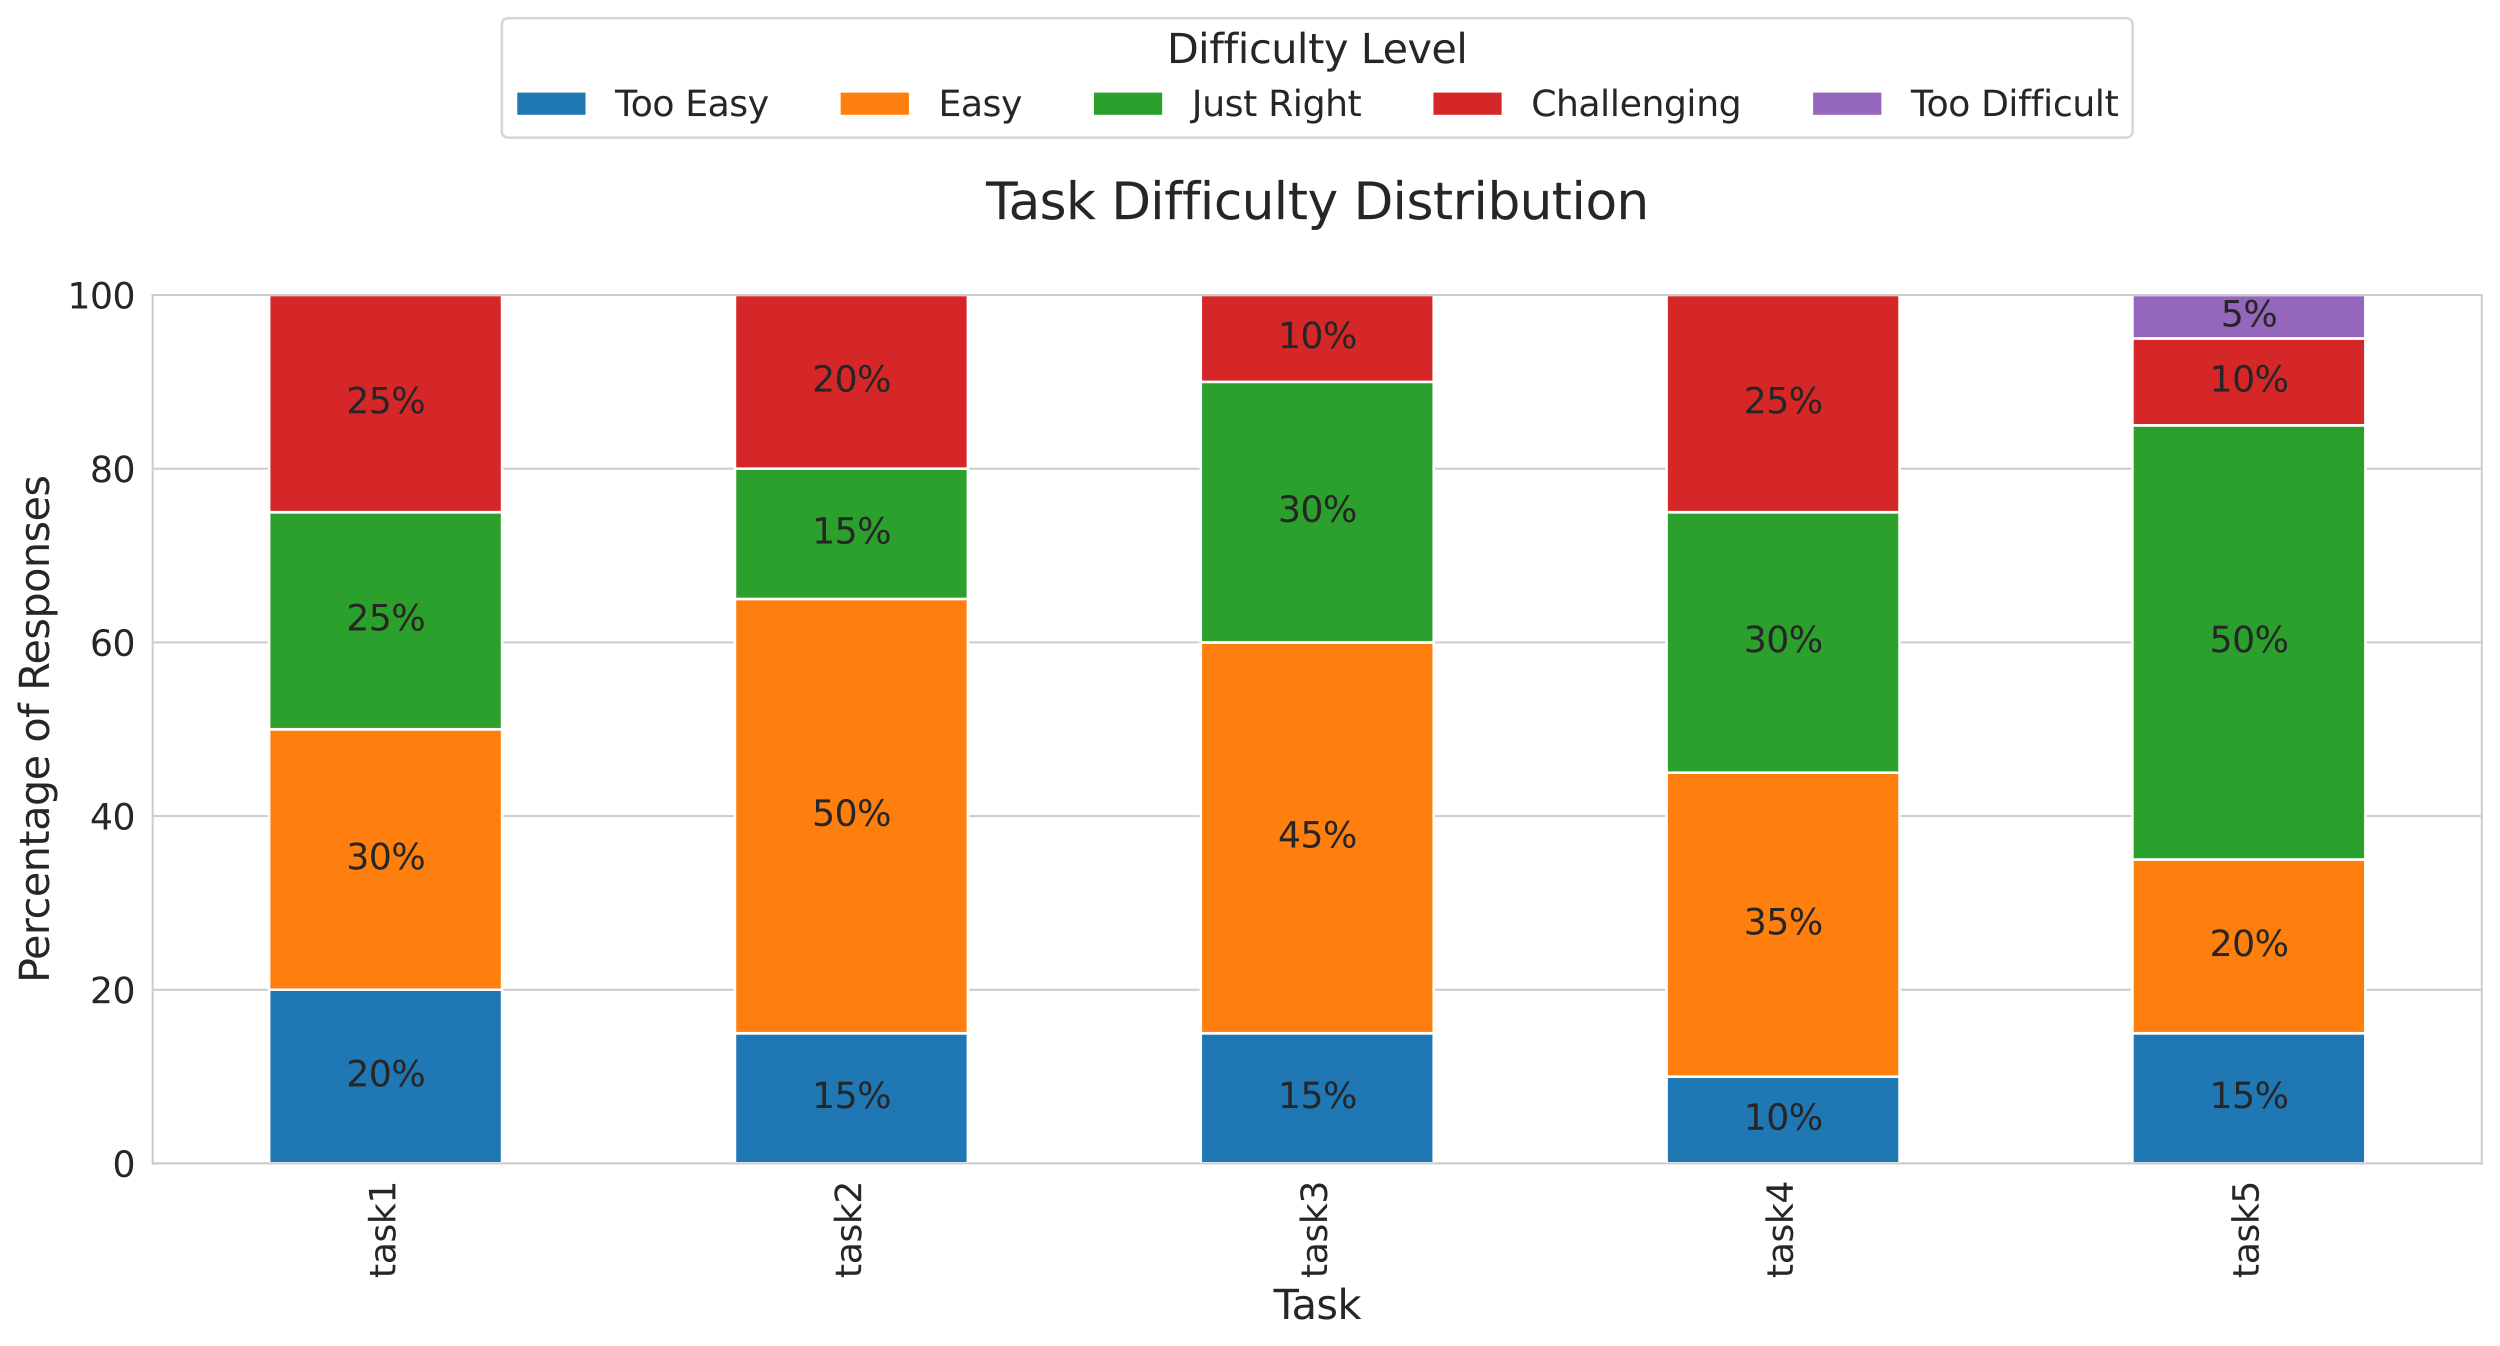 <?xml version="1.0" encoding="utf-8" standalone="no"?>
<!DOCTYPE svg PUBLIC "-//W3C//DTD SVG 1.1//EN"
  "http://www.w3.org/Graphics/SVG/1.1/DTD/svg11.dtd">
<svg xmlns:xlink="http://www.w3.org/1999/xlink" width="989.097pt" height="532.365pt" viewBox="0 0 989.097 532.365" xmlns="http://www.w3.org/2000/svg" version="1.1">
 <defs>
  <style type="text/css">*{stroke-linejoin: round; stroke-linecap: butt}</style>
 </defs>
 <g id="figure_1">
  <g id="patch_1">
   <path d="M 0 532.365 
L 989.097 532.365 
L 989.097 0 
L 0 0 
z
" style="fill: #ffffff"/>
  </g>
  <g id="axes_1">
   <g id="patch_2">
    <path d="M 60.407 460.305 
L 981.898 460.305 
L 981.898 116.715 
L 60.407 116.715 
z
" style="fill: #ffffff"/>
   </g>
   <g id="matplotlib.axis_1">
    <g id="xtick_1">
     <g id="line2d_1">
      <path d="M 152.556 460.305 
L 152.556 116.715 
" clip-path="url(#p09fdc98bc1)" style="fill: none; stroke: #cccccc; stroke-width: 0.8; stroke-linecap: round"/>
     </g>
     <g id="text_1">
      <!-- task1 -->
      <g style="fill: #262626" transform="translate(156.42 505.68) rotate(-90) scale(0.14 -0.14)">
       <defs>
        <path id="DejaVuSans-74" d="M 1172 4494 
L 1172 3500 
L 2356 3500 
L 2356 3053 
L 1172 3053 
L 1172 1153 
Q 1172 725 1289 603 
Q 1406 481 1766 481 
L 2356 481 
L 2356 0 
L 1766 0 
Q 1100 0 847 248 
Q 594 497 594 1153 
L 594 3053 
L 172 3053 
L 172 3500 
L 594 3500 
L 594 4494 
L 1172 4494 
z
" transform="scale(0.016)"/>
        <path id="DejaVuSans-61" d="M 2194 1759 
Q 1497 1759 1228 1600 
Q 959 1441 959 1056 
Q 959 750 1161 570 
Q 1363 391 1709 391 
Q 2188 391 2477 730 
Q 2766 1069 2766 1631 
L 2766 1759 
L 2194 1759 
z
M 3341 1997 
L 3341 0 
L 2766 0 
L 2766 531 
Q 2569 213 2275 61 
Q 1981 -91 1556 -91 
Q 1019 -91 701 211 
Q 384 513 384 1019 
Q 384 1609 779 1909 
Q 1175 2209 1959 2209 
L 2766 2209 
L 2766 2266 
Q 2766 2663 2505 2880 
Q 2244 3097 1772 3097 
Q 1472 3097 1187 3025 
Q 903 2953 641 2809 
L 641 3341 
Q 956 3463 1253 3523 
Q 1550 3584 1831 3584 
Q 2591 3584 2966 3190 
Q 3341 2797 3341 1997 
z
" transform="scale(0.016)"/>
        <path id="DejaVuSans-73" d="M 2834 3397 
L 2834 2853 
Q 2591 2978 2328 3040 
Q 2066 3103 1784 3103 
Q 1356 3103 1142 2972 
Q 928 2841 928 2578 
Q 928 2378 1081 2264 
Q 1234 2150 1697 2047 
L 1894 2003 
Q 2506 1872 2764 1633 
Q 3022 1394 3022 966 
Q 3022 478 2636 193 
Q 2250 -91 1575 -91 
Q 1294 -91 989 -36 
Q 684 19 347 128 
L 347 722 
Q 666 556 975 473 
Q 1284 391 1588 391 
Q 1994 391 2212 530 
Q 2431 669 2431 922 
Q 2431 1156 2273 1281 
Q 2116 1406 1581 1522 
L 1381 1569 
Q 847 1681 609 1914 
Q 372 2147 372 2553 
Q 372 3047 722 3315 
Q 1072 3584 1716 3584 
Q 2034 3584 2315 3537 
Q 2597 3491 2834 3397 
z
" transform="scale(0.016)"/>
        <path id="DejaVuSans-6b" d="M 581 4863 
L 1159 4863 
L 1159 1991 
L 2875 3500 
L 3609 3500 
L 1753 1863 
L 3688 0 
L 2938 0 
L 1159 1709 
L 1159 0 
L 581 0 
L 581 4863 
z
" transform="scale(0.016)"/>
        <path id="DejaVuSans-31" d="M 794 531 
L 1825 531 
L 1825 4091 
L 703 3866 
L 703 4441 
L 1819 4666 
L 2450 4666 
L 2450 531 
L 3481 531 
L 3481 0 
L 794 0 
L 794 531 
z
" transform="scale(0.016)"/>
       </defs>
       <use xlink:href="#DejaVuSans-74"/>
       <use xlink:href="#DejaVuSans-61" transform="translate(39.209 0)"/>
       <use xlink:href="#DejaVuSans-73" transform="translate(100.488 0)"/>
       <use xlink:href="#DejaVuSans-6b" transform="translate(152.588 0)"/>
       <use xlink:href="#DejaVuSans-31" transform="translate(210.498 0)"/>
      </g>
     </g>
    </g>
    <g id="xtick_2">
     <g id="line2d_2">
      <path d="M 336.854 460.305 
L 336.854 116.715 
" clip-path="url(#p09fdc98bc1)" style="fill: none; stroke: #cccccc; stroke-width: 0.8; stroke-linecap: round"/>
     </g>
     <g id="text_2">
      <!-- task2 -->
      <g style="fill: #262626" transform="translate(340.718 505.68) rotate(-90) scale(0.14 -0.14)">
       <defs>
        <path id="DejaVuSans-32" d="M 1228 531 
L 3431 531 
L 3431 0 
L 469 0 
L 469 531 
Q 828 903 1448 1529 
Q 2069 2156 2228 2338 
Q 2531 2678 2651 2914 
Q 2772 3150 2772 3378 
Q 2772 3750 2511 3984 
Q 2250 4219 1831 4219 
Q 1534 4219 1204 4116 
Q 875 4013 500 3803 
L 500 4441 
Q 881 4594 1212 4672 
Q 1544 4750 1819 4750 
Q 2544 4750 2975 4387 
Q 3406 4025 3406 3419 
Q 3406 3131 3298 2873 
Q 3191 2616 2906 2266 
Q 2828 2175 2409 1742 
Q 1991 1309 1228 531 
z
" transform="scale(0.016)"/>
       </defs>
       <use xlink:href="#DejaVuSans-74"/>
       <use xlink:href="#DejaVuSans-61" transform="translate(39.209 0)"/>
       <use xlink:href="#DejaVuSans-73" transform="translate(100.488 0)"/>
       <use xlink:href="#DejaVuSans-6b" transform="translate(152.588 0)"/>
       <use xlink:href="#DejaVuSans-32" transform="translate(210.498 0)"/>
      </g>
     </g>
    </g>
    <g id="xtick_3">
     <g id="line2d_3">
      <path d="M 521.153 460.305 
L 521.153 116.715 
" clip-path="url(#p09fdc98bc1)" style="fill: none; stroke: #cccccc; stroke-width: 0.8; stroke-linecap: round"/>
     </g>
     <g id="text_3">
      <!-- task3 -->
      <g style="fill: #262626" transform="translate(525.016 505.68) rotate(-90) scale(0.14 -0.14)">
       <defs>
        <path id="DejaVuSans-33" d="M 2597 2516 
Q 3050 2419 3304 2112 
Q 3559 1806 3559 1356 
Q 3559 666 3084 287 
Q 2609 -91 1734 -91 
Q 1441 -91 1130 -33 
Q 819 25 488 141 
L 488 750 
Q 750 597 1062 519 
Q 1375 441 1716 441 
Q 2309 441 2620 675 
Q 2931 909 2931 1356 
Q 2931 1769 2642 2001 
Q 2353 2234 1838 2234 
L 1294 2234 
L 1294 2753 
L 1863 2753 
Q 2328 2753 2575 2939 
Q 2822 3125 2822 3475 
Q 2822 3834 2567 4026 
Q 2313 4219 1838 4219 
Q 1578 4219 1281 4162 
Q 984 4106 628 3988 
L 628 4550 
Q 988 4650 1302 4700 
Q 1616 4750 1894 4750 
Q 2613 4750 3031 4423 
Q 3450 4097 3450 3541 
Q 3450 3153 3228 2886 
Q 3006 2619 2597 2516 
z
" transform="scale(0.016)"/>
       </defs>
       <use xlink:href="#DejaVuSans-74"/>
       <use xlink:href="#DejaVuSans-61" transform="translate(39.209 0)"/>
       <use xlink:href="#DejaVuSans-73" transform="translate(100.488 0)"/>
       <use xlink:href="#DejaVuSans-6b" transform="translate(152.588 0)"/>
       <use xlink:href="#DejaVuSans-33" transform="translate(210.498 0)"/>
      </g>
     </g>
    </g>
    <g id="xtick_4">
     <g id="line2d_4">
      <path d="M 705.451 460.305 
L 705.451 116.715 
" clip-path="url(#p09fdc98bc1)" style="fill: none; stroke: #cccccc; stroke-width: 0.8; stroke-linecap: round"/>
     </g>
     <g id="text_4">
      <!-- task4 -->
      <g style="fill: #262626" transform="translate(709.314 505.68) rotate(-90) scale(0.14 -0.14)">
       <defs>
        <path id="DejaVuSans-34" d="M 2419 4116 
L 825 1625 
L 2419 1625 
L 2419 4116 
z
M 2253 4666 
L 3047 4666 
L 3047 1625 
L 3713 1625 
L 3713 1100 
L 3047 1100 
L 3047 0 
L 2419 0 
L 2419 1100 
L 313 1100 
L 313 1709 
L 2253 4666 
z
" transform="scale(0.016)"/>
       </defs>
       <use xlink:href="#DejaVuSans-74"/>
       <use xlink:href="#DejaVuSans-61" transform="translate(39.209 0)"/>
       <use xlink:href="#DejaVuSans-73" transform="translate(100.488 0)"/>
       <use xlink:href="#DejaVuSans-6b" transform="translate(152.588 0)"/>
       <use xlink:href="#DejaVuSans-34" transform="translate(210.498 0)"/>
      </g>
     </g>
    </g>
    <g id="xtick_5">
     <g id="line2d_5">
      <path d="M 889.749 460.305 
L 889.749 116.715 
" clip-path="url(#p09fdc98bc1)" style="fill: none; stroke: #cccccc; stroke-width: 0.8; stroke-linecap: round"/>
     </g>
     <g id="text_5">
      <!-- task5 -->
      <g style="fill: #262626" transform="translate(893.612 505.68) rotate(-90) scale(0.14 -0.14)">
       <defs>
        <path id="DejaVuSans-35" d="M 691 4666 
L 3169 4666 
L 3169 4134 
L 1269 4134 
L 1269 2991 
Q 1406 3038 1543 3061 
Q 1681 3084 1819 3084 
Q 2600 3084 3056 2656 
Q 3513 2228 3513 1497 
Q 3513 744 3044 326 
Q 2575 -91 1722 -91 
Q 1428 -91 1123 -41 
Q 819 9 494 109 
L 494 744 
Q 775 591 1075 516 
Q 1375 441 1709 441 
Q 2250 441 2565 725 
Q 2881 1009 2881 1497 
Q 2881 1984 2565 2268 
Q 2250 2553 1709 2553 
Q 1456 2553 1204 2497 
Q 953 2441 691 2322 
L 691 4666 
z
" transform="scale(0.016)"/>
       </defs>
       <use xlink:href="#DejaVuSans-74"/>
       <use xlink:href="#DejaVuSans-61" transform="translate(39.209 0)"/>
       <use xlink:href="#DejaVuSans-73" transform="translate(100.488 0)"/>
       <use xlink:href="#DejaVuSans-6b" transform="translate(152.588 0)"/>
       <use xlink:href="#DejaVuSans-35" transform="translate(210.498 0)"/>
      </g>
     </g>
    </g>
    <g id="text_6">
     <!-- Task -->
     <g style="fill: #262626" transform="translate(503.884 521.837) scale(0.16 -0.16)">
      <defs>
       <path id="DejaVuSans-54" d="M -19 4666 
L 3928 4666 
L 3928 4134 
L 2272 4134 
L 2272 0 
L 1638 0 
L 1638 4134 
L -19 4134 
L -19 4666 
z
" transform="scale(0.016)"/>
      </defs>
      <use xlink:href="#DejaVuSans-54"/>
      <use xlink:href="#DejaVuSans-61" transform="translate(44.584 0)"/>
      <use xlink:href="#DejaVuSans-73" transform="translate(105.863 0)"/>
      <use xlink:href="#DejaVuSans-6b" transform="translate(157.963 0)"/>
     </g>
    </g>
   </g>
   <g id="matplotlib.axis_2">
    <g id="ytick_1">
     <g id="line2d_6">
      <path d="M 60.407 460.305 
L 981.898 460.305 
" clip-path="url(#p09fdc98bc1)" style="fill: none; stroke: #cccccc; stroke-width: 0.8; stroke-linecap: round"/>
     </g>
     <g id="text_7">
      <!-- 0 -->
      <g style="fill: #262626" transform="translate(44.5 465.624) scale(0.14 -0.14)">
       <defs>
        <path id="DejaVuSans-30" d="M 2034 4250 
Q 1547 4250 1301 3770 
Q 1056 3291 1056 2328 
Q 1056 1369 1301 889 
Q 1547 409 2034 409 
Q 2525 409 2770 889 
Q 3016 1369 3016 2328 
Q 3016 3291 2770 3770 
Q 2525 4250 2034 4250 
z
M 2034 4750 
Q 2819 4750 3233 4129 
Q 3647 3509 3647 2328 
Q 3647 1150 3233 529 
Q 2819 -91 2034 -91 
Q 1250 -91 836 529 
Q 422 1150 422 2328 
Q 422 3509 836 4129 
Q 1250 4750 2034 4750 
z
" transform="scale(0.016)"/>
       </defs>
       <use xlink:href="#DejaVuSans-30"/>
      </g>
     </g>
    </g>
    <g id="ytick_2">
     <g id="line2d_7">
      <path d="M 60.407 391.587 
L 981.898 391.587 
" clip-path="url(#p09fdc98bc1)" style="fill: none; stroke: #cccccc; stroke-width: 0.8; stroke-linecap: round"/>
     </g>
     <g id="text_8">
      <!-- 20 -->
      <g style="fill: #262626" transform="translate(35.593 396.906) scale(0.14 -0.14)">
       <use xlink:href="#DejaVuSans-32"/>
       <use xlink:href="#DejaVuSans-30" transform="translate(63.623 0)"/>
      </g>
     </g>
    </g>
    <g id="ytick_3">
     <g id="line2d_8">
      <path d="M 60.407 322.869 
L 981.898 322.869 
" clip-path="url(#p09fdc98bc1)" style="fill: none; stroke: #cccccc; stroke-width: 0.8; stroke-linecap: round"/>
     </g>
     <g id="text_9">
      <!-- 40 -->
      <g style="fill: #262626" transform="translate(35.593 328.188) scale(0.14 -0.14)">
       <use xlink:href="#DejaVuSans-34"/>
       <use xlink:href="#DejaVuSans-30" transform="translate(63.623 0)"/>
      </g>
     </g>
    </g>
    <g id="ytick_4">
     <g id="line2d_9">
      <path d="M 60.407 254.151 
L 981.898 254.151 
" clip-path="url(#p09fdc98bc1)" style="fill: none; stroke: #cccccc; stroke-width: 0.8; stroke-linecap: round"/>
     </g>
     <g id="text_10">
      <!-- 60 -->
      <g style="fill: #262626" transform="translate(35.593 259.47) scale(0.14 -0.14)">
       <defs>
        <path id="DejaVuSans-36" d="M 2113 2584 
Q 1688 2584 1439 2293 
Q 1191 2003 1191 1497 
Q 1191 994 1439 701 
Q 1688 409 2113 409 
Q 2538 409 2786 701 
Q 3034 994 3034 1497 
Q 3034 2003 2786 2293 
Q 2538 2584 2113 2584 
z
M 3366 4563 
L 3366 3988 
Q 3128 4100 2886 4159 
Q 2644 4219 2406 4219 
Q 1781 4219 1451 3797 
Q 1122 3375 1075 2522 
Q 1259 2794 1537 2939 
Q 1816 3084 2150 3084 
Q 2853 3084 3261 2657 
Q 3669 2231 3669 1497 
Q 3669 778 3244 343 
Q 2819 -91 2113 -91 
Q 1303 -91 875 529 
Q 447 1150 447 2328 
Q 447 3434 972 4092 
Q 1497 4750 2381 4750 
Q 2619 4750 2861 4703 
Q 3103 4656 3366 4563 
z
" transform="scale(0.016)"/>
       </defs>
       <use xlink:href="#DejaVuSans-36"/>
       <use xlink:href="#DejaVuSans-30" transform="translate(63.623 0)"/>
      </g>
     </g>
    </g>
    <g id="ytick_5">
     <g id="line2d_10">
      <path d="M 60.407 185.433 
L 981.898 185.433 
" clip-path="url(#p09fdc98bc1)" style="fill: none; stroke: #cccccc; stroke-width: 0.8; stroke-linecap: round"/>
     </g>
     <g id="text_11">
      <!-- 80 -->
      <g style="fill: #262626" transform="translate(35.593 190.752) scale(0.14 -0.14)">
       <defs>
        <path id="DejaVuSans-38" d="M 2034 2216 
Q 1584 2216 1326 1975 
Q 1069 1734 1069 1313 
Q 1069 891 1326 650 
Q 1584 409 2034 409 
Q 2484 409 2743 651 
Q 3003 894 3003 1313 
Q 3003 1734 2745 1975 
Q 2488 2216 2034 2216 
z
M 1403 2484 
Q 997 2584 770 2862 
Q 544 3141 544 3541 
Q 544 4100 942 4425 
Q 1341 4750 2034 4750 
Q 2731 4750 3128 4425 
Q 3525 4100 3525 3541 
Q 3525 3141 3298 2862 
Q 3072 2584 2669 2484 
Q 3125 2378 3379 2068 
Q 3634 1759 3634 1313 
Q 3634 634 3220 271 
Q 2806 -91 2034 -91 
Q 1263 -91 848 271 
Q 434 634 434 1313 
Q 434 1759 690 2068 
Q 947 2378 1403 2484 
z
M 1172 3481 
Q 1172 3119 1398 2916 
Q 1625 2713 2034 2713 
Q 2441 2713 2670 2916 
Q 2900 3119 2900 3481 
Q 2900 3844 2670 4047 
Q 2441 4250 2034 4250 
Q 1625 4250 1398 4047 
Q 1172 3844 1172 3481 
z
" transform="scale(0.016)"/>
       </defs>
       <use xlink:href="#DejaVuSans-38"/>
       <use xlink:href="#DejaVuSans-30" transform="translate(63.623 0)"/>
      </g>
     </g>
    </g>
    <g id="ytick_6">
     <g id="line2d_11">
      <path d="M 60.407 116.715 
L 981.898 116.715 
" clip-path="url(#p09fdc98bc1)" style="fill: none; stroke: #cccccc; stroke-width: 0.8; stroke-linecap: round"/>
     </g>
     <g id="text_12">
      <!-- 100 -->
      <g style="fill: #262626" transform="translate(26.685 122.034) scale(0.14 -0.14)">
       <use xlink:href="#DejaVuSans-31"/>
       <use xlink:href="#DejaVuSans-30" transform="translate(63.623 0)"/>
       <use xlink:href="#DejaVuSans-30" transform="translate(127.246 0)"/>
      </g>
     </g>
    </g>
    <g id="text_13">
     <!-- Percentage of Responses -->
     <g style="fill: #262626" transform="translate(19.358 388.892) rotate(-90) scale(0.16 -0.16)">
      <defs>
       <path id="DejaVuSans-50" d="M 1259 4147 
L 1259 2394 
L 2053 2394 
Q 2494 2394 2734 2622 
Q 2975 2850 2975 3272 
Q 2975 3691 2734 3919 
Q 2494 4147 2053 4147 
L 1259 4147 
z
M 628 4666 
L 2053 4666 
Q 2838 4666 3239 4311 
Q 3641 3956 3641 3272 
Q 3641 2581 3239 2228 
Q 2838 1875 2053 1875 
L 1259 1875 
L 1259 0 
L 628 0 
L 628 4666 
z
" transform="scale(0.016)"/>
       <path id="DejaVuSans-65" d="M 3597 1894 
L 3597 1613 
L 953 1613 
Q 991 1019 1311 708 
Q 1631 397 2203 397 
Q 2534 397 2845 478 
Q 3156 559 3463 722 
L 3463 178 
Q 3153 47 2828 -22 
Q 2503 -91 2169 -91 
Q 1331 -91 842 396 
Q 353 884 353 1716 
Q 353 2575 817 3079 
Q 1281 3584 2069 3584 
Q 2775 3584 3186 3129 
Q 3597 2675 3597 1894 
z
M 3022 2063 
Q 3016 2534 2758 2815 
Q 2500 3097 2075 3097 
Q 1594 3097 1305 2825 
Q 1016 2553 972 2059 
L 3022 2063 
z
" transform="scale(0.016)"/>
       <path id="DejaVuSans-72" d="M 2631 2963 
Q 2534 3019 2420 3045 
Q 2306 3072 2169 3072 
Q 1681 3072 1420 2755 
Q 1159 2438 1159 1844 
L 1159 0 
L 581 0 
L 581 3500 
L 1159 3500 
L 1159 2956 
Q 1341 3275 1631 3429 
Q 1922 3584 2338 3584 
Q 2397 3584 2469 3576 
Q 2541 3569 2628 3553 
L 2631 2963 
z
" transform="scale(0.016)"/>
       <path id="DejaVuSans-63" d="M 3122 3366 
L 3122 2828 
Q 2878 2963 2633 3030 
Q 2388 3097 2138 3097 
Q 1578 3097 1268 2742 
Q 959 2388 959 1747 
Q 959 1106 1268 751 
Q 1578 397 2138 397 
Q 2388 397 2633 464 
Q 2878 531 3122 666 
L 3122 134 
Q 2881 22 2623 -34 
Q 2366 -91 2075 -91 
Q 1284 -91 818 406 
Q 353 903 353 1747 
Q 353 2603 823 3093 
Q 1294 3584 2113 3584 
Q 2378 3584 2631 3529 
Q 2884 3475 3122 3366 
z
" transform="scale(0.016)"/>
       <path id="DejaVuSans-6e" d="M 3513 2113 
L 3513 0 
L 2938 0 
L 2938 2094 
Q 2938 2591 2744 2837 
Q 2550 3084 2163 3084 
Q 1697 3084 1428 2787 
Q 1159 2491 1159 1978 
L 1159 0 
L 581 0 
L 581 3500 
L 1159 3500 
L 1159 2956 
Q 1366 3272 1645 3428 
Q 1925 3584 2291 3584 
Q 2894 3584 3203 3211 
Q 3513 2838 3513 2113 
z
" transform="scale(0.016)"/>
       <path id="DejaVuSans-67" d="M 2906 1791 
Q 2906 2416 2648 2759 
Q 2391 3103 1925 3103 
Q 1463 3103 1205 2759 
Q 947 2416 947 1791 
Q 947 1169 1205 825 
Q 1463 481 1925 481 
Q 2391 481 2648 825 
Q 2906 1169 2906 1791 
z
M 3481 434 
Q 3481 -459 3084 -895 
Q 2688 -1331 1869 -1331 
Q 1566 -1331 1297 -1286 
Q 1028 -1241 775 -1147 
L 775 -588 
Q 1028 -725 1275 -790 
Q 1522 -856 1778 -856 
Q 2344 -856 2625 -561 
Q 2906 -266 2906 331 
L 2906 616 
Q 2728 306 2450 153 
Q 2172 0 1784 0 
Q 1141 0 747 490 
Q 353 981 353 1791 
Q 353 2603 747 3093 
Q 1141 3584 1784 3584 
Q 2172 3584 2450 3431 
Q 2728 3278 2906 2969 
L 2906 3500 
L 3481 3500 
L 3481 434 
z
" transform="scale(0.016)"/>
       <path id="DejaVuSans-20" transform="scale(0.016)"/>
       <path id="DejaVuSans-6f" d="M 1959 3097 
Q 1497 3097 1228 2736 
Q 959 2375 959 1747 
Q 959 1119 1226 758 
Q 1494 397 1959 397 
Q 2419 397 2687 759 
Q 2956 1122 2956 1747 
Q 2956 2369 2687 2733 
Q 2419 3097 1959 3097 
z
M 1959 3584 
Q 2709 3584 3137 3096 
Q 3566 2609 3566 1747 
Q 3566 888 3137 398 
Q 2709 -91 1959 -91 
Q 1206 -91 779 398 
Q 353 888 353 1747 
Q 353 2609 779 3096 
Q 1206 3584 1959 3584 
z
" transform="scale(0.016)"/>
       <path id="DejaVuSans-66" d="M 2375 4863 
L 2375 4384 
L 1825 4384 
Q 1516 4384 1395 4259 
Q 1275 4134 1275 3809 
L 1275 3500 
L 2222 3500 
L 2222 3053 
L 1275 3053 
L 1275 0 
L 697 0 
L 697 3053 
L 147 3053 
L 147 3500 
L 697 3500 
L 697 3744 
Q 697 4328 969 4595 
Q 1241 4863 1831 4863 
L 2375 4863 
z
" transform="scale(0.016)"/>
       <path id="DejaVuSans-52" d="M 2841 2188 
Q 3044 2119 3236 1894 
Q 3428 1669 3622 1275 
L 4263 0 
L 3584 0 
L 2988 1197 
Q 2756 1666 2539 1819 
Q 2322 1972 1947 1972 
L 1259 1972 
L 1259 0 
L 628 0 
L 628 4666 
L 2053 4666 
Q 2853 4666 3247 4331 
Q 3641 3997 3641 3322 
Q 3641 2881 3436 2590 
Q 3231 2300 2841 2188 
z
M 1259 4147 
L 1259 2491 
L 2053 2491 
Q 2509 2491 2742 2702 
Q 2975 2913 2975 3322 
Q 2975 3731 2742 3939 
Q 2509 4147 2053 4147 
L 1259 4147 
z
" transform="scale(0.016)"/>
       <path id="DejaVuSans-70" d="M 1159 525 
L 1159 -1331 
L 581 -1331 
L 581 3500 
L 1159 3500 
L 1159 2969 
Q 1341 3281 1617 3432 
Q 1894 3584 2278 3584 
Q 2916 3584 3314 3078 
Q 3713 2572 3713 1747 
Q 3713 922 3314 415 
Q 2916 -91 2278 -91 
Q 1894 -91 1617 61 
Q 1341 213 1159 525 
z
M 3116 1747 
Q 3116 2381 2855 2742 
Q 2594 3103 2138 3103 
Q 1681 3103 1420 2742 
Q 1159 2381 1159 1747 
Q 1159 1113 1420 752 
Q 1681 391 2138 391 
Q 2594 391 2855 752 
Q 3116 1113 3116 1747 
z
" transform="scale(0.016)"/>
      </defs>
      <use xlink:href="#DejaVuSans-50"/>
      <use xlink:href="#DejaVuSans-65" transform="translate(56.678 0)"/>
      <use xlink:href="#DejaVuSans-72" transform="translate(118.201 0)"/>
      <use xlink:href="#DejaVuSans-63" transform="translate(157.064 0)"/>
      <use xlink:href="#DejaVuSans-65" transform="translate(212.045 0)"/>
      <use xlink:href="#DejaVuSans-6e" transform="translate(273.568 0)"/>
      <use xlink:href="#DejaVuSans-74" transform="translate(336.947 0)"/>
      <use xlink:href="#DejaVuSans-61" transform="translate(376.156 0)"/>
      <use xlink:href="#DejaVuSans-67" transform="translate(437.436 0)"/>
      <use xlink:href="#DejaVuSans-65" transform="translate(500.912 0)"/>
      <use xlink:href="#DejaVuSans-20" transform="translate(562.436 0)"/>
      <use xlink:href="#DejaVuSans-6f" transform="translate(594.223 0)"/>
      <use xlink:href="#DejaVuSans-66" transform="translate(655.404 0)"/>
      <use xlink:href="#DejaVuSans-20" transform="translate(690.609 0)"/>
      <use xlink:href="#DejaVuSans-52" transform="translate(722.396 0)"/>
      <use xlink:href="#DejaVuSans-65" transform="translate(787.379 0)"/>
      <use xlink:href="#DejaVuSans-73" transform="translate(848.902 0)"/>
      <use xlink:href="#DejaVuSans-70" transform="translate(901.002 0)"/>
      <use xlink:href="#DejaVuSans-6f" transform="translate(964.479 0)"/>
      <use xlink:href="#DejaVuSans-6e" transform="translate(1025.66 0)"/>
      <use xlink:href="#DejaVuSans-73" transform="translate(1089.039 0)"/>
      <use xlink:href="#DejaVuSans-65" transform="translate(1141.139 0)"/>
      <use xlink:href="#DejaVuSans-73" transform="translate(1202.662 0)"/>
     </g>
    </g>
   </g>
   <g id="patch_3">
    <path d="M 106.482 460.305 
L 198.631 460.305 
L 198.631 391.587 
L 106.482 391.587 
z
" clip-path="url(#p09fdc98bc1)" style="fill: #1f77b4; stroke: #ffffff; stroke-linejoin: miter"/>
   </g>
   <g id="patch_4">
    <path d="M 290.78 460.305 
L 382.929 460.305 
L 382.929 408.766 
L 290.78 408.766 
z
" clip-path="url(#p09fdc98bc1)" style="fill: #1f77b4; stroke: #ffffff; stroke-linejoin: miter"/>
   </g>
   <g id="patch_5">
    <path d="M 475.078 460.305 
L 567.227 460.305 
L 567.227 408.766 
L 475.078 408.766 
z
" clip-path="url(#p09fdc98bc1)" style="fill: #1f77b4; stroke: #ffffff; stroke-linejoin: miter"/>
   </g>
   <g id="patch_6">
    <path d="M 659.376 460.305 
L 751.525 460.305 
L 751.525 425.946 
L 659.376 425.946 
z
" clip-path="url(#p09fdc98bc1)" style="fill: #1f77b4; stroke: #ffffff; stroke-linejoin: miter"/>
   </g>
   <g id="patch_7">
    <path d="M 843.674 460.305 
L 935.823 460.305 
L 935.823 408.766 
L 843.674 408.766 
z
" clip-path="url(#p09fdc98bc1)" style="fill: #1f77b4; stroke: #ffffff; stroke-linejoin: miter"/>
   </g>
   <g id="patch_8">
    <path d="M 106.482 391.587 
L 198.631 391.587 
L 198.631 288.51 
L 106.482 288.51 
z
" clip-path="url(#p09fdc98bc1)" style="fill: #ff7f0e; stroke: #ffffff; stroke-linejoin: miter"/>
   </g>
   <g id="patch_9">
    <path d="M 290.78 408.766 
L 382.929 408.766 
L 382.929 236.971 
L 290.78 236.971 
z
" clip-path="url(#p09fdc98bc1)" style="fill: #ff7f0e; stroke: #ffffff; stroke-linejoin: miter"/>
   </g>
   <g id="patch_10">
    <path d="M 475.078 408.766 
L 567.227 408.766 
L 567.227 254.151 
L 475.078 254.151 
z
" clip-path="url(#p09fdc98bc1)" style="fill: #ff7f0e; stroke: #ffffff; stroke-linejoin: miter"/>
   </g>
   <g id="patch_11">
    <path d="M 659.376 425.946 
L 751.525 425.946 
L 751.525 305.689 
L 659.376 305.689 
z
" clip-path="url(#p09fdc98bc1)" style="fill: #ff7f0e; stroke: #ffffff; stroke-linejoin: miter"/>
   </g>
   <g id="patch_12">
    <path d="M 843.674 408.766 
L 935.823 408.766 
L 935.823 340.048 
L 843.674 340.048 
z
" clip-path="url(#p09fdc98bc1)" style="fill: #ff7f0e; stroke: #ffffff; stroke-linejoin: miter"/>
   </g>
   <g id="patch_13">
    <path d="M 106.482 288.51 
L 198.631 288.51 
L 198.631 202.612 
L 106.482 202.612 
z
" clip-path="url(#p09fdc98bc1)" style="fill: #2ca02c; stroke: #ffffff; stroke-linejoin: miter"/>
   </g>
   <g id="patch_14">
    <path d="M 290.78 236.971 
L 382.929 236.971 
L 382.929 185.433 
L 290.78 185.433 
z
" clip-path="url(#p09fdc98bc1)" style="fill: #2ca02c; stroke: #ffffff; stroke-linejoin: miter"/>
   </g>
   <g id="patch_15">
    <path d="M 475.078 254.151 
L 567.227 254.151 
L 567.227 151.074 
L 475.078 151.074 
z
" clip-path="url(#p09fdc98bc1)" style="fill: #2ca02c; stroke: #ffffff; stroke-linejoin: miter"/>
   </g>
   <g id="patch_16">
    <path d="M 659.376 305.689 
L 751.525 305.689 
L 751.525 202.612 
L 659.376 202.612 
z
" clip-path="url(#p09fdc98bc1)" style="fill: #2ca02c; stroke: #ffffff; stroke-linejoin: miter"/>
   </g>
   <g id="patch_17">
    <path d="M 843.674 340.048 
L 935.823 340.048 
L 935.823 168.253 
L 843.674 168.253 
z
" clip-path="url(#p09fdc98bc1)" style="fill: #2ca02c; stroke: #ffffff; stroke-linejoin: miter"/>
   </g>
   <g id="patch_18">
    <path d="M 106.482 202.612 
L 198.631 202.612 
L 198.631 116.715 
L 106.482 116.715 
z
" clip-path="url(#p09fdc98bc1)" style="fill: #d62728; stroke: #ffffff; stroke-linejoin: miter"/>
   </g>
   <g id="patch_19">
    <path d="M 290.78 185.433 
L 382.929 185.433 
L 382.929 116.715 
L 290.78 116.715 
z
" clip-path="url(#p09fdc98bc1)" style="fill: #d62728; stroke: #ffffff; stroke-linejoin: miter"/>
   </g>
   <g id="patch_20">
    <path d="M 475.078 151.074 
L 567.227 151.074 
L 567.227 116.715 
L 475.078 116.715 
z
" clip-path="url(#p09fdc98bc1)" style="fill: #d62728; stroke: #ffffff; stroke-linejoin: miter"/>
   </g>
   <g id="patch_21">
    <path d="M 659.376 202.612 
L 751.525 202.612 
L 751.525 116.715 
L 659.376 116.715 
z
" clip-path="url(#p09fdc98bc1)" style="fill: #d62728; stroke: #ffffff; stroke-linejoin: miter"/>
   </g>
   <g id="patch_22">
    <path d="M 843.674 168.253 
L 935.823 168.253 
L 935.823 133.894 
L 843.674 133.894 
z
" clip-path="url(#p09fdc98bc1)" style="fill: #d62728; stroke: #ffffff; stroke-linejoin: miter"/>
   </g>
   <g id="patch_23">
    <path d="M 106.482 460.305 
L 198.631 460.305 
L 198.631 460.305 
L 106.482 460.305 
z
" clip-path="url(#p09fdc98bc1)" style="fill: #9467bd; stroke: #ffffff; stroke-linejoin: miter"/>
   </g>
   <g id="patch_24">
    <path d="M 290.78 460.305 
L 382.929 460.305 
L 382.929 460.305 
L 290.78 460.305 
z
" clip-path="url(#p09fdc98bc1)" style="fill: #9467bd; stroke: #ffffff; stroke-linejoin: miter"/>
   </g>
   <g id="patch_25">
    <path d="M 475.078 460.305 
L 567.227 460.305 
L 567.227 460.305 
L 475.078 460.305 
z
" clip-path="url(#p09fdc98bc1)" style="fill: #9467bd; stroke: #ffffff; stroke-linejoin: miter"/>
   </g>
   <g id="patch_26">
    <path d="M 659.376 460.305 
L 751.525 460.305 
L 751.525 460.305 
L 659.376 460.305 
z
" clip-path="url(#p09fdc98bc1)" style="fill: #9467bd; stroke: #ffffff; stroke-linejoin: miter"/>
   </g>
   <g id="patch_27">
    <path d="M 843.674 133.894 
L 935.823 133.894 
L 935.823 116.715 
L 843.674 116.715 
z
" clip-path="url(#p09fdc98bc1)" style="fill: #9467bd; stroke: #ffffff; stroke-linejoin: miter"/>
   </g>
   <g id="patch_28">
    <path d="M 60.407 460.305 
L 60.407 116.715 
" style="fill: none; stroke: #cccccc; stroke-width: 0.8; stroke-linejoin: miter; stroke-linecap: square"/>
   </g>
   <g id="patch_29">
    <path d="M 981.898 460.305 
L 981.898 116.715 
" style="fill: none; stroke: #cccccc; stroke-width: 0.8; stroke-linejoin: miter; stroke-linecap: square"/>
   </g>
   <g id="patch_30">
    <path d="M 60.407 460.305 
L 981.898 460.305 
" style="fill: none; stroke: #cccccc; stroke-width: 0.8; stroke-linejoin: miter; stroke-linecap: square"/>
   </g>
   <g id="patch_31">
    <path d="M 60.407 116.715 
L 981.898 116.715 
" style="fill: none; stroke: #cccccc; stroke-width: 0.8; stroke-linejoin: miter; stroke-linecap: square"/>
   </g>
   <g id="text_14">
    <!-- 20% -->
    <g style="fill: #262626" transform="translate(136.998 429.809) scale(0.14 -0.14)">
     <defs>
      <path id="DejaVuSans-25" d="M 4653 2053 
Q 4381 2053 4226 1822 
Q 4072 1591 4072 1178 
Q 4072 772 4226 539 
Q 4381 306 4653 306 
Q 4919 306 5073 539 
Q 5228 772 5228 1178 
Q 5228 1588 5073 1820 
Q 4919 2053 4653 2053 
z
M 4653 2450 
Q 5147 2450 5437 2106 
Q 5728 1763 5728 1178 
Q 5728 594 5436 251 
Q 5144 -91 4653 -91 
Q 4153 -91 3862 251 
Q 3572 594 3572 1178 
Q 3572 1766 3864 2108 
Q 4156 2450 4653 2450 
z
M 1428 4353 
Q 1159 4353 1004 4120 
Q 850 3888 850 3481 
Q 850 3069 1003 2837 
Q 1156 2606 1428 2606 
Q 1700 2606 1854 2837 
Q 2009 3069 2009 3481 
Q 2009 3884 1853 4118 
Q 1697 4353 1428 4353 
z
M 4250 4750 
L 4750 4750 
L 1831 -91 
L 1331 -91 
L 4250 4750 
z
M 1428 4750 
Q 1922 4750 2215 4408 
Q 2509 4066 2509 3481 
Q 2509 2891 2217 2550 
Q 1925 2209 1428 2209 
Q 931 2209 642 2551 
Q 353 2894 353 3481 
Q 353 4063 643 4406 
Q 934 4750 1428 4750 
z
" transform="scale(0.016)"/>
     </defs>
     <use xlink:href="#DejaVuSans-32"/>
     <use xlink:href="#DejaVuSans-30" transform="translate(63.623 0)"/>
     <use xlink:href="#DejaVuSans-25" transform="translate(127.246 0)"/>
    </g>
   </g>
   <g id="text_15">
    <!-- 15% -->
    <g style="fill: #262626" transform="translate(321.296 438.399) scale(0.14 -0.14)">
     <use xlink:href="#DejaVuSans-31"/>
     <use xlink:href="#DejaVuSans-35" transform="translate(63.623 0)"/>
     <use xlink:href="#DejaVuSans-25" transform="translate(127.246 0)"/>
    </g>
   </g>
   <g id="text_16">
    <!-- 15% -->
    <g style="fill: #262626" transform="translate(505.594 438.399) scale(0.14 -0.14)">
     <use xlink:href="#DejaVuSans-31"/>
     <use xlink:href="#DejaVuSans-35" transform="translate(63.623 0)"/>
     <use xlink:href="#DejaVuSans-25" transform="translate(127.246 0)"/>
    </g>
   </g>
   <g id="text_17">
    <!-- 10% -->
    <g style="fill: #262626" transform="translate(689.892 446.988) scale(0.14 -0.14)">
     <use xlink:href="#DejaVuSans-31"/>
     <use xlink:href="#DejaVuSans-30" transform="translate(63.623 0)"/>
     <use xlink:href="#DejaVuSans-25" transform="translate(127.246 0)"/>
    </g>
   </g>
   <g id="text_18">
    <!-- 15% -->
    <g style="fill: #262626" transform="translate(874.19 438.399) scale(0.14 -0.14)">
     <use xlink:href="#DejaVuSans-31"/>
     <use xlink:href="#DejaVuSans-35" transform="translate(63.623 0)"/>
     <use xlink:href="#DejaVuSans-25" transform="translate(127.246 0)"/>
    </g>
   </g>
   <g id="text_19">
    <!-- 30% -->
    <g style="fill: #262626" transform="translate(136.998 343.911) scale(0.14 -0.14)">
     <use xlink:href="#DejaVuSans-33"/>
     <use xlink:href="#DejaVuSans-30" transform="translate(63.623 0)"/>
     <use xlink:href="#DejaVuSans-25" transform="translate(127.246 0)"/>
    </g>
   </g>
   <g id="text_20">
    <!-- 50% -->
    <g style="fill: #262626" transform="translate(321.296 326.732) scale(0.14 -0.14)">
     <use xlink:href="#DejaVuSans-35"/>
     <use xlink:href="#DejaVuSans-30" transform="translate(63.623 0)"/>
     <use xlink:href="#DejaVuSans-25" transform="translate(127.246 0)"/>
    </g>
   </g>
   <g id="text_21">
    <!-- 45% -->
    <g style="fill: #262626" transform="translate(505.594 335.322) scale(0.14 -0.14)">
     <use xlink:href="#DejaVuSans-34"/>
     <use xlink:href="#DejaVuSans-35" transform="translate(63.623 0)"/>
     <use xlink:href="#DejaVuSans-25" transform="translate(127.246 0)"/>
    </g>
   </g>
   <g id="text_22">
    <!-- 35% -->
    <g style="fill: #262626" transform="translate(689.892 369.681) scale(0.14 -0.14)">
     <use xlink:href="#DejaVuSans-33"/>
     <use xlink:href="#DejaVuSans-35" transform="translate(63.623 0)"/>
     <use xlink:href="#DejaVuSans-25" transform="translate(127.246 0)"/>
    </g>
   </g>
   <g id="text_23">
    <!-- 20% -->
    <g style="fill: #262626" transform="translate(874.19 378.27) scale(0.14 -0.14)">
     <use xlink:href="#DejaVuSans-32"/>
     <use xlink:href="#DejaVuSans-30" transform="translate(63.623 0)"/>
     <use xlink:href="#DejaVuSans-25" transform="translate(127.246 0)"/>
    </g>
   </g>
   <g id="text_24">
    <!-- 25% -->
    <g style="fill: #262626" transform="translate(136.998 249.424) scale(0.14 -0.14)">
     <use xlink:href="#DejaVuSans-32"/>
     <use xlink:href="#DejaVuSans-35" transform="translate(63.623 0)"/>
     <use xlink:href="#DejaVuSans-25" transform="translate(127.246 0)"/>
    </g>
   </g>
   <g id="text_25">
    <!-- 15% -->
    <g style="fill: #262626" transform="translate(321.296 215.065) scale(0.14 -0.14)">
     <use xlink:href="#DejaVuSans-31"/>
     <use xlink:href="#DejaVuSans-35" transform="translate(63.623 0)"/>
     <use xlink:href="#DejaVuSans-25" transform="translate(127.246 0)"/>
    </g>
   </g>
   <g id="text_26">
    <!-- 30% -->
    <g style="fill: #262626" transform="translate(505.594 206.475) scale(0.14 -0.14)">
     <use xlink:href="#DejaVuSans-33"/>
     <use xlink:href="#DejaVuSans-30" transform="translate(63.623 0)"/>
     <use xlink:href="#DejaVuSans-25" transform="translate(127.246 0)"/>
    </g>
   </g>
   <g id="text_27">
    <!-- 30% -->
    <g style="fill: #262626" transform="translate(689.892 258.014) scale(0.14 -0.14)">
     <use xlink:href="#DejaVuSans-33"/>
     <use xlink:href="#DejaVuSans-30" transform="translate(63.623 0)"/>
     <use xlink:href="#DejaVuSans-25" transform="translate(127.246 0)"/>
    </g>
   </g>
   <g id="text_28">
    <!-- 50% -->
    <g style="fill: #262626" transform="translate(874.19 258.014) scale(0.14 -0.14)">
     <use xlink:href="#DejaVuSans-35"/>
     <use xlink:href="#DejaVuSans-30" transform="translate(63.623 0)"/>
     <use xlink:href="#DejaVuSans-25" transform="translate(127.246 0)"/>
    </g>
   </g>
   <g id="text_29">
    <!-- 25% -->
    <g style="fill: #262626" transform="translate(136.998 163.527) scale(0.14 -0.14)">
     <use xlink:href="#DejaVuSans-32"/>
     <use xlink:href="#DejaVuSans-35" transform="translate(63.623 0)"/>
     <use xlink:href="#DejaVuSans-25" transform="translate(127.246 0)"/>
    </g>
   </g>
   <g id="text_30">
    <!-- 20% -->
    <g style="fill: #262626" transform="translate(321.296 154.937) scale(0.14 -0.14)">
     <use xlink:href="#DejaVuSans-32"/>
     <use xlink:href="#DejaVuSans-30" transform="translate(63.623 0)"/>
     <use xlink:href="#DejaVuSans-25" transform="translate(127.246 0)"/>
    </g>
   </g>
   <g id="text_31">
    <!-- 10% -->
    <g style="fill: #262626" transform="translate(505.594 137.757) scale(0.14 -0.14)">
     <use xlink:href="#DejaVuSans-31"/>
     <use xlink:href="#DejaVuSans-30" transform="translate(63.623 0)"/>
     <use xlink:href="#DejaVuSans-25" transform="translate(127.246 0)"/>
    </g>
   </g>
   <g id="text_32">
    <!-- 25% -->
    <g style="fill: #262626" transform="translate(689.892 163.527) scale(0.14 -0.14)">
     <use xlink:href="#DejaVuSans-32"/>
     <use xlink:href="#DejaVuSans-35" transform="translate(63.623 0)"/>
     <use xlink:href="#DejaVuSans-25" transform="translate(127.246 0)"/>
    </g>
   </g>
   <g id="text_33">
    <!-- 10% -->
    <g style="fill: #262626" transform="translate(874.19 154.937) scale(0.14 -0.14)">
     <use xlink:href="#DejaVuSans-31"/>
     <use xlink:href="#DejaVuSans-30" transform="translate(63.623 0)"/>
     <use xlink:href="#DejaVuSans-25" transform="translate(127.246 0)"/>
    </g>
   </g>
   <g id="text_34">
    <!-- 5% -->
    <g style="fill: #262626" transform="translate(878.644 129.168) scale(0.14 -0.14)">
     <use xlink:href="#DejaVuSans-35"/>
     <use xlink:href="#DejaVuSans-25" transform="translate(63.623 0)"/>
    </g>
   </g>
   <g id="text_35">
    <!-- Task Difficulty Distribution -->
    <g style="fill: #262626" transform="translate(390.123 86.715) scale(0.2 -0.2)">
     <defs>
      <path id="DejaVuSans-44" d="M 1259 4147 
L 1259 519 
L 2022 519 
Q 2988 519 3436 956 
Q 3884 1394 3884 2338 
Q 3884 3275 3436 3711 
Q 2988 4147 2022 4147 
L 1259 4147 
z
M 628 4666 
L 1925 4666 
Q 3281 4666 3915 4102 
Q 4550 3538 4550 2338 
Q 4550 1131 3912 565 
Q 3275 0 1925 0 
L 628 0 
L 628 4666 
z
" transform="scale(0.016)"/>
      <path id="DejaVuSans-69" d="M 603 3500 
L 1178 3500 
L 1178 0 
L 603 0 
L 603 3500 
z
M 603 4863 
L 1178 4863 
L 1178 4134 
L 603 4134 
L 603 4863 
z
" transform="scale(0.016)"/>
      <path id="DejaVuSans-75" d="M 544 1381 
L 544 3500 
L 1119 3500 
L 1119 1403 
Q 1119 906 1312 657 
Q 1506 409 1894 409 
Q 2359 409 2629 706 
Q 2900 1003 2900 1516 
L 2900 3500 
L 3475 3500 
L 3475 0 
L 2900 0 
L 2900 538 
Q 2691 219 2414 64 
Q 2138 -91 1772 -91 
Q 1169 -91 856 284 
Q 544 659 544 1381 
z
M 1991 3584 
L 1991 3584 
z
" transform="scale(0.016)"/>
      <path id="DejaVuSans-6c" d="M 603 4863 
L 1178 4863 
L 1178 0 
L 603 0 
L 603 4863 
z
" transform="scale(0.016)"/>
      <path id="DejaVuSans-79" d="M 2059 -325 
Q 1816 -950 1584 -1140 
Q 1353 -1331 966 -1331 
L 506 -1331 
L 506 -850 
L 844 -850 
Q 1081 -850 1212 -737 
Q 1344 -625 1503 -206 
L 1606 56 
L 191 3500 
L 800 3500 
L 1894 763 
L 2988 3500 
L 3597 3500 
L 2059 -325 
z
" transform="scale(0.016)"/>
      <path id="DejaVuSans-62" d="M 3116 1747 
Q 3116 2381 2855 2742 
Q 2594 3103 2138 3103 
Q 1681 3103 1420 2742 
Q 1159 2381 1159 1747 
Q 1159 1113 1420 752 
Q 1681 391 2138 391 
Q 2594 391 2855 752 
Q 3116 1113 3116 1747 
z
M 1159 2969 
Q 1341 3281 1617 3432 
Q 1894 3584 2278 3584 
Q 2916 3584 3314 3078 
Q 3713 2572 3713 1747 
Q 3713 922 3314 415 
Q 2916 -91 2278 -91 
Q 1894 -91 1617 61 
Q 1341 213 1159 525 
L 1159 0 
L 581 0 
L 581 4863 
L 1159 4863 
L 1159 2969 
z
" transform="scale(0.016)"/>
     </defs>
     <use xlink:href="#DejaVuSans-54"/>
     <use xlink:href="#DejaVuSans-61" transform="translate(44.584 0)"/>
     <use xlink:href="#DejaVuSans-73" transform="translate(105.863 0)"/>
     <use xlink:href="#DejaVuSans-6b" transform="translate(157.963 0)"/>
     <use xlink:href="#DejaVuSans-20" transform="translate(215.873 0)"/>
     <use xlink:href="#DejaVuSans-44" transform="translate(247.66 0)"/>
     <use xlink:href="#DejaVuSans-69" transform="translate(324.662 0)"/>
     <use xlink:href="#DejaVuSans-66" transform="translate(352.445 0)"/>
     <use xlink:href="#DejaVuSans-66" transform="translate(387.65 0)"/>
     <use xlink:href="#DejaVuSans-69" transform="translate(422.855 0)"/>
     <use xlink:href="#DejaVuSans-63" transform="translate(450.639 0)"/>
     <use xlink:href="#DejaVuSans-75" transform="translate(505.619 0)"/>
     <use xlink:href="#DejaVuSans-6c" transform="translate(568.998 0)"/>
     <use xlink:href="#DejaVuSans-74" transform="translate(596.781 0)"/>
     <use xlink:href="#DejaVuSans-79" transform="translate(635.99 0)"/>
     <use xlink:href="#DejaVuSans-20" transform="translate(695.17 0)"/>
     <use xlink:href="#DejaVuSans-44" transform="translate(726.957 0)"/>
     <use xlink:href="#DejaVuSans-69" transform="translate(803.959 0)"/>
     <use xlink:href="#DejaVuSans-73" transform="translate(831.742 0)"/>
     <use xlink:href="#DejaVuSans-74" transform="translate(883.842 0)"/>
     <use xlink:href="#DejaVuSans-72" transform="translate(923.051 0)"/>
     <use xlink:href="#DejaVuSans-69" transform="translate(964.164 0)"/>
     <use xlink:href="#DejaVuSans-62" transform="translate(991.947 0)"/>
     <use xlink:href="#DejaVuSans-75" transform="translate(1055.424 0)"/>
     <use xlink:href="#DejaVuSans-74" transform="translate(1118.803 0)"/>
     <use xlink:href="#DejaVuSans-69" transform="translate(1158.012 0)"/>
     <use xlink:href="#DejaVuSans-6f" transform="translate(1185.795 0)"/>
     <use xlink:href="#DejaVuSans-6e" transform="translate(1246.977 0)"/>
    </g>
   </g>
   <g id="legend_1">
    <g id="patch_32">
     <path d="M 201.348 54.434 
L 840.957 54.434 
Q 843.757 54.434 843.757 51.634 
L 843.757 10 
Q 843.757 7.2 840.957 7.2 
L 201.348 7.2 
Q 198.548 7.2 198.548 10 
L 198.548 51.634 
Q 198.548 54.434 201.348 54.434 
z
" style="fill: #ffffff; opacity: 0.8; stroke: #cccccc; stroke-linejoin: miter"/>
    </g>
    <g id="text_36">
     <!-- Difficulty Level -->
     <g style="fill: #262626" transform="translate(461.69 24.957) scale(0.16 -0.16)">
      <defs>
       <path id="DejaVuSans-4c" d="M 628 4666 
L 1259 4666 
L 1259 531 
L 3531 531 
L 3531 0 
L 628 0 
L 628 4666 
z
" transform="scale(0.016)"/>
       <path id="DejaVuSans-76" d="M 191 3500 
L 800 3500 
L 1894 563 
L 2988 3500 
L 3597 3500 
L 2284 0 
L 1503 0 
L 191 3500 
z
" transform="scale(0.016)"/>
      </defs>
      <use xlink:href="#DejaVuSans-44"/>
      <use xlink:href="#DejaVuSans-69" transform="translate(77.002 0)"/>
      <use xlink:href="#DejaVuSans-66" transform="translate(104.785 0)"/>
      <use xlink:href="#DejaVuSans-66" transform="translate(139.99 0)"/>
      <use xlink:href="#DejaVuSans-69" transform="translate(175.195 0)"/>
      <use xlink:href="#DejaVuSans-63" transform="translate(202.979 0)"/>
      <use xlink:href="#DejaVuSans-75" transform="translate(257.959 0)"/>
      <use xlink:href="#DejaVuSans-6c" transform="translate(321.338 0)"/>
      <use xlink:href="#DejaVuSans-74" transform="translate(349.121 0)"/>
      <use xlink:href="#DejaVuSans-79" transform="translate(388.33 0)"/>
      <use xlink:href="#DejaVuSans-20" transform="translate(447.51 0)"/>
      <use xlink:href="#DejaVuSans-4c" transform="translate(479.297 0)"/>
      <use xlink:href="#DejaVuSans-65" transform="translate(533.26 0)"/>
      <use xlink:href="#DejaVuSans-76" transform="translate(594.783 0)"/>
      <use xlink:href="#DejaVuSans-65" transform="translate(653.963 0)"/>
      <use xlink:href="#DejaVuSans-6c" transform="translate(715.486 0)"/>
     </g>
    </g>
    <g id="patch_33">
     <path d="M 204.148 45.923 
L 232.148 45.923 
L 232.148 36.123 
L 204.148 36.123 
z
" style="fill: #1f77b4; stroke: #ffffff; stroke-linejoin: miter"/>
    </g>
    <g id="text_37">
     <!-- Too Easy -->
     <g style="fill: #262626" transform="translate(243.348 45.923) scale(0.14 -0.14)">
      <defs>
       <path id="DejaVuSans-45" d="M 628 4666 
L 3578 4666 
L 3578 4134 
L 1259 4134 
L 1259 2753 
L 3481 2753 
L 3481 2222 
L 1259 2222 
L 1259 531 
L 3634 531 
L 3634 0 
L 628 0 
L 628 4666 
z
" transform="scale(0.016)"/>
      </defs>
      <use xlink:href="#DejaVuSans-54"/>
      <use xlink:href="#DejaVuSans-6f" transform="translate(44.084 0)"/>
      <use xlink:href="#DejaVuSans-6f" transform="translate(105.266 0)"/>
      <use xlink:href="#DejaVuSans-20" transform="translate(166.447 0)"/>
      <use xlink:href="#DejaVuSans-45" transform="translate(198.234 0)"/>
      <use xlink:href="#DejaVuSans-61" transform="translate(261.418 0)"/>
      <use xlink:href="#DejaVuSans-73" transform="translate(322.697 0)"/>
      <use xlink:href="#DejaVuSans-79" transform="translate(374.797 0)"/>
     </g>
    </g>
    <g id="patch_34">
     <path d="M 332.105 45.923 
L 360.105 45.923 
L 360.105 36.123 
L 332.105 36.123 
z
" style="fill: #ff7f0e; stroke: #ffffff; stroke-linejoin: miter"/>
    </g>
    <g id="text_38">
     <!-- Easy -->
     <g style="fill: #262626" transform="translate(371.305 45.923) scale(0.14 -0.14)">
      <use xlink:href="#DejaVuSans-45"/>
      <use xlink:href="#DejaVuSans-61" transform="translate(63.184 0)"/>
      <use xlink:href="#DejaVuSans-73" transform="translate(124.463 0)"/>
      <use xlink:href="#DejaVuSans-79" transform="translate(176.562 0)"/>
     </g>
    </g>
    <g id="patch_35">
     <path d="M 432.31 45.923 
L 460.31 45.923 
L 460.31 36.123 
L 432.31 36.123 
z
" style="fill: #2ca02c; stroke: #ffffff; stroke-linejoin: miter"/>
    </g>
    <g id="text_39">
     <!-- Just Right -->
     <g style="fill: #262626" transform="translate(471.51 45.923) scale(0.14 -0.14)">
      <defs>
       <path id="DejaVuSans-4a" d="M 628 4666 
L 1259 4666 
L 1259 325 
Q 1259 -519 939 -900 
Q 619 -1281 -91 -1281 
L -331 -1281 
L -331 -750 
L -134 -750 
Q 284 -750 456 -515 
Q 628 -281 628 325 
L 628 4666 
z
" transform="scale(0.016)"/>
       <path id="DejaVuSans-68" d="M 3513 2113 
L 3513 0 
L 2938 0 
L 2938 2094 
Q 2938 2591 2744 2837 
Q 2550 3084 2163 3084 
Q 1697 3084 1428 2787 
Q 1159 2491 1159 1978 
L 1159 0 
L 581 0 
L 581 4863 
L 1159 4863 
L 1159 2956 
Q 1366 3272 1645 3428 
Q 1925 3584 2291 3584 
Q 2894 3584 3203 3211 
Q 3513 2838 3513 2113 
z
" transform="scale(0.016)"/>
      </defs>
      <use xlink:href="#DejaVuSans-4a"/>
      <use xlink:href="#DejaVuSans-75" transform="translate(29.492 0)"/>
      <use xlink:href="#DejaVuSans-73" transform="translate(92.871 0)"/>
      <use xlink:href="#DejaVuSans-74" transform="translate(144.971 0)"/>
      <use xlink:href="#DejaVuSans-20" transform="translate(184.18 0)"/>
      <use xlink:href="#DejaVuSans-52" transform="translate(215.967 0)"/>
      <use xlink:href="#DejaVuSans-69" transform="translate(285.449 0)"/>
      <use xlink:href="#DejaVuSans-67" transform="translate(313.232 0)"/>
      <use xlink:href="#DejaVuSans-68" transform="translate(376.709 0)"/>
      <use xlink:href="#DejaVuSans-74" transform="translate(440.088 0)"/>
     </g>
    </g>
    <g id="patch_36">
     <path d="M 566.61 45.923 
L 594.61 45.923 
L 594.61 36.123 
L 566.61 36.123 
z
" style="fill: #d62728; stroke: #ffffff; stroke-linejoin: miter"/>
    </g>
    <g id="text_40">
     <!-- Challenging -->
     <g style="fill: #262626" transform="translate(605.81 45.923) scale(0.14 -0.14)">
      <defs>
       <path id="DejaVuSans-43" d="M 4122 4306 
L 4122 3641 
Q 3803 3938 3442 4084 
Q 3081 4231 2675 4231 
Q 1875 4231 1450 3742 
Q 1025 3253 1025 2328 
Q 1025 1406 1450 917 
Q 1875 428 2675 428 
Q 3081 428 3442 575 
Q 3803 722 4122 1019 
L 4122 359 
Q 3791 134 3420 21 
Q 3050 -91 2638 -91 
Q 1578 -91 968 557 
Q 359 1206 359 2328 
Q 359 3453 968 4101 
Q 1578 4750 2638 4750 
Q 3056 4750 3426 4639 
Q 3797 4528 4122 4306 
z
" transform="scale(0.016)"/>
      </defs>
      <use xlink:href="#DejaVuSans-43"/>
      <use xlink:href="#DejaVuSans-68" transform="translate(69.824 0)"/>
      <use xlink:href="#DejaVuSans-61" transform="translate(133.203 0)"/>
      <use xlink:href="#DejaVuSans-6c" transform="translate(194.482 0)"/>
      <use xlink:href="#DejaVuSans-6c" transform="translate(222.266 0)"/>
      <use xlink:href="#DejaVuSans-65" transform="translate(250.049 0)"/>
      <use xlink:href="#DejaVuSans-6e" transform="translate(311.572 0)"/>
      <use xlink:href="#DejaVuSans-67" transform="translate(374.951 0)"/>
      <use xlink:href="#DejaVuSans-69" transform="translate(438.428 0)"/>
      <use xlink:href="#DejaVuSans-6e" transform="translate(466.211 0)"/>
      <use xlink:href="#DejaVuSans-67" transform="translate(529.59 0)"/>
     </g>
    </g>
    <g id="patch_37">
     <path d="M 716.841 45.923 
L 744.841 45.923 
L 744.841 36.123 
L 716.841 36.123 
z
" style="fill: #9467bd; stroke: #ffffff; stroke-linejoin: miter"/>
    </g>
    <g id="text_41">
     <!-- Too Difficult -->
     <g style="fill: #262626" transform="translate(756.041 45.923) scale(0.14 -0.14)">
      <use xlink:href="#DejaVuSans-54"/>
      <use xlink:href="#DejaVuSans-6f" transform="translate(44.084 0)"/>
      <use xlink:href="#DejaVuSans-6f" transform="translate(105.266 0)"/>
      <use xlink:href="#DejaVuSans-20" transform="translate(166.447 0)"/>
      <use xlink:href="#DejaVuSans-44" transform="translate(198.234 0)"/>
      <use xlink:href="#DejaVuSans-69" transform="translate(275.236 0)"/>
      <use xlink:href="#DejaVuSans-66" transform="translate(303.02 0)"/>
      <use xlink:href="#DejaVuSans-66" transform="translate(338.225 0)"/>
      <use xlink:href="#DejaVuSans-69" transform="translate(373.43 0)"/>
      <use xlink:href="#DejaVuSans-63" transform="translate(401.213 0)"/>
      <use xlink:href="#DejaVuSans-75" transform="translate(456.193 0)"/>
      <use xlink:href="#DejaVuSans-6c" transform="translate(519.572 0)"/>
      <use xlink:href="#DejaVuSans-74" transform="translate(547.355 0)"/>
     </g>
    </g>
   </g>
  </g>
 </g>
 <defs>
  <clipPath id="p09fdc98bc1">
   <rect x="60.407" y="116.715" width="921.49" height="343.59"/>
  </clipPath>
 </defs>
</svg>
